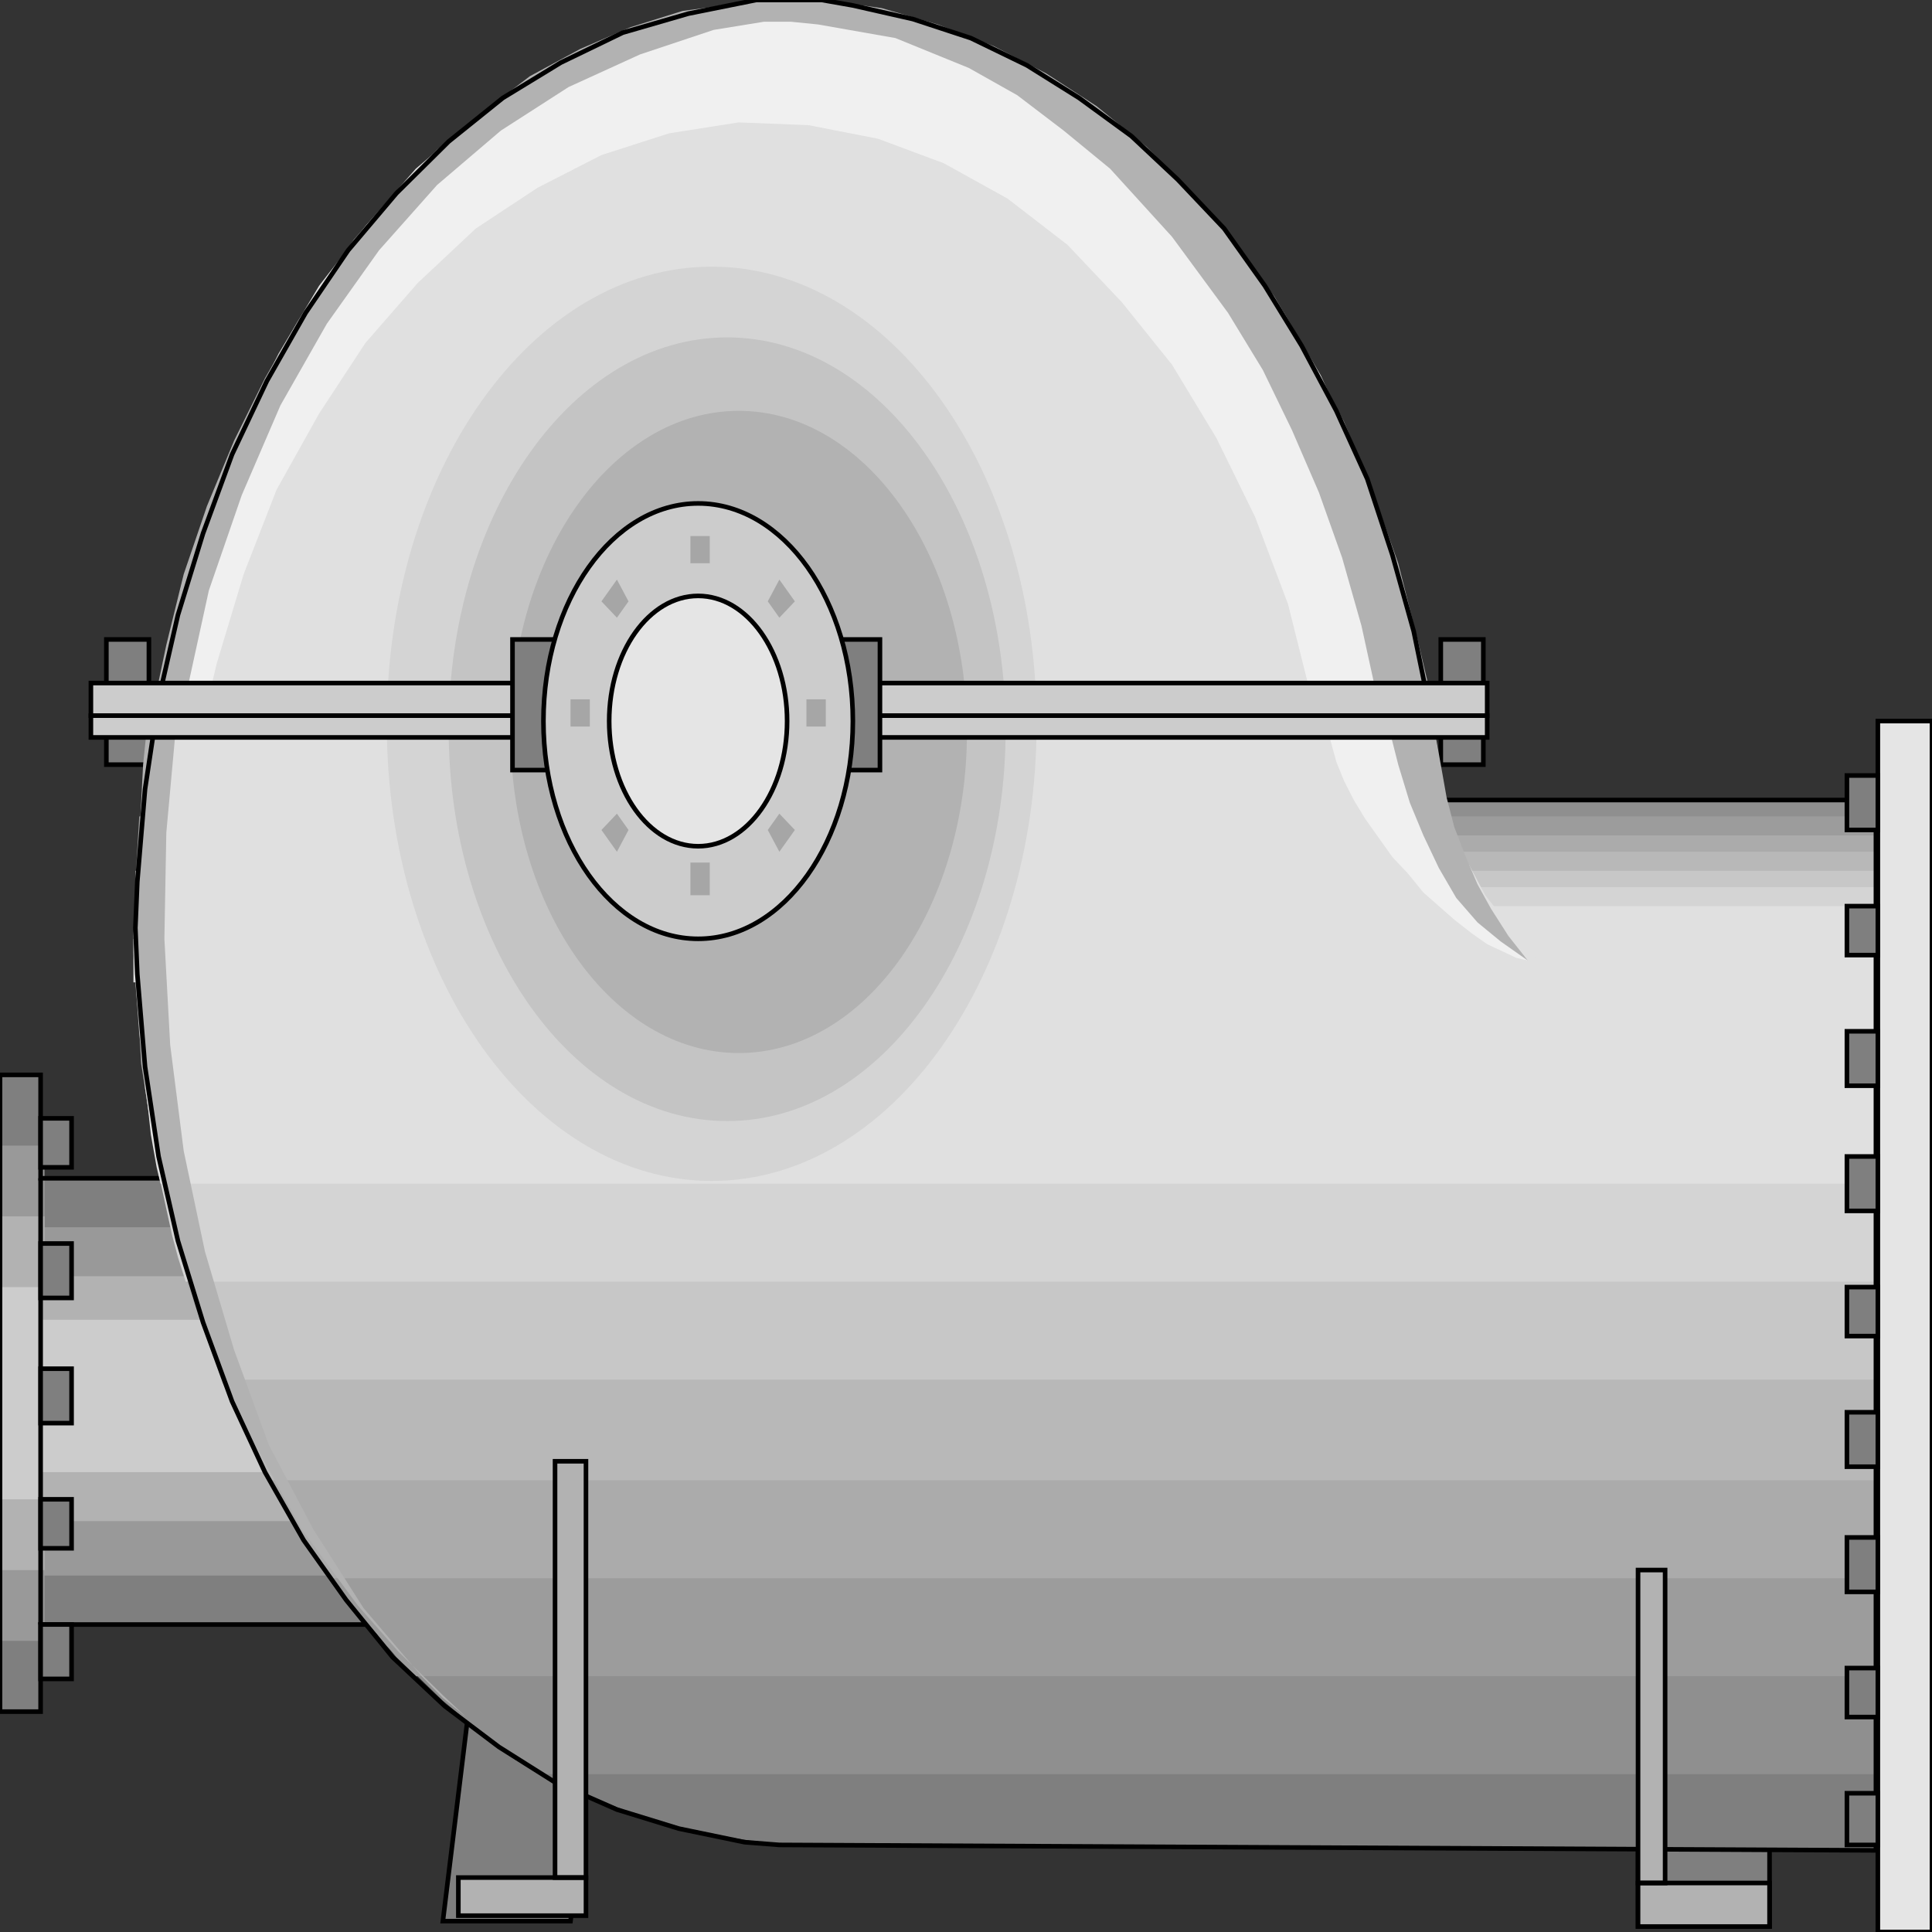 <svg width="150" height="150" viewBox="0 0 150 150" fill="none" xmlns="http://www.w3.org/2000/svg">
<rect x="0" y="0" width="150" height="150" fill="#333333" stroke="none"/>
<g clip-path="url(#clip0_2109_233662)">
<path d="M111.862 49.648H115.166V59.367H111.862V49.648Z" fill="#7F7F7F" stroke="black" stroke-width="0.356"/>
<path d="M8.258 49.648H11.561V59.367H8.258V49.648Z" fill="#7F7F7F" stroke="black" stroke-width="0.356"/>
<path d="M137.387 141.547H127.177V149.575H137.387V141.547Z" fill="#7F7F7F" stroke="black" stroke-width="0.356"/>
<path d="M36.787 129.508H46.697L44.295 149.156H34.385L36.787 129.508Z" fill="#7F7F7F" stroke="black" stroke-width="0.356"/>
<path d="M40.691 91.481V126.129H3.153V132.89H0V83.453H3.153V91.481H40.691Z" fill="#7F7F7F"/>
<path d="M40.991 95.283V96.974V98.664V100.354V122.326H3.453V126.551V127.396H2.853H0.45H0V124.861V91.481V88.945H0.45H3.453V95.283H40.991Z" fill="#999999"/>
<path d="M40.991 99.085V99.93V101.198V102.466V118.099H3.453V121.48V121.902H2.853H0.45H0V120.212V96.128V94.438H0.45H3.453V99.085H40.991Z" fill="#B2B2B2"/>
<path d="M40.691 102.465V114.296H3.153V116.409H0V99.93H3.153V102.465H40.691Z" fill="#CCCCCC"/>
<path d="M40.691 91.481V126.129H3.153V132.89H0V83.453H3.153V91.481H40.691Z" stroke="black" stroke-width="0.356"/>
<path d="M3.153 126.124V91.477" stroke="black" stroke-width="0.356"/>
<path d="M3.153 126.125H5.556V130.35H3.153V126.125Z" fill="#7F7F7F" stroke="black" stroke-width="0.356"/>
<path d="M3.153 116.406H5.556V120.209H3.153V116.406Z" fill="#7F7F7F" stroke="black" stroke-width="0.356"/>
<path d="M3.153 106.266H5.556V110.491H3.153V106.266Z" fill="#7F7F7F" stroke="black" stroke-width="0.356"/>
<path d="M3.153 96.547H5.556V100.772H3.153V96.547Z" fill="#7F7F7F" stroke="black" stroke-width="0.356"/>
<path d="M3.153 86.828H5.556V90.631H3.153V86.828Z" fill="#7F7F7F" stroke="black" stroke-width="0.356"/>
<path d="M112.012 60.633V62.112H145.646V143.661L60.511 143.238L54.805 142.393L49.4 140.915L44.144 138.802L39.189 135.633L34.385 132.041L30.03 127.816L26.126 122.957L22.373 117.464L19.22 111.548L16.517 105.21L14.264 98.45L12.463 91.478L11.261 84.084L10.511 76.478V72.464L10.811 64.647L11.111 60.633H112.012Z" fill="#7F7F7F"/>
<path d="M112.012 62.109H145.645V137.743H142.492H42.192L38.138 135.208L34.384 132.039L30.931 128.659L27.627 125.067L23.273 118.94L19.519 112.18L16.516 104.997L14.714 99.926L12.762 91.898L11.862 86.194L10.961 77.532V74.363L10.81 71.405V68.447L10.961 65.278L11.111 62.109H14.264H112.012Z" fill="#8F8F8F"/>
<path d="M10.811 63.383L10.511 68.453V70.777V73.101L10.961 80.284L11.862 87.467L13.213 94.228L15.015 100.988L17.267 107.326L20.12 113.242L23.273 118.946L26.877 124.017L30.781 128.665L32.282 130.143H35.736H142.192H145.646V63.383H141.442H137.237H133.033H10.811Z" fill="#9C9C9C"/>
<path d="M10.811 64.859L10.511 70.775L10.36 72.676L10.511 74.578L10.961 82.606L11.862 88.31L13.063 94.014L14.565 99.719L16.517 105L18.619 110.282L21.021 115.141L23.724 119.578L24.625 121.057L25.526 122.535H29.279H141.892H145.646V64.859H141.441H137.237H133.033H10.811Z" fill="#ABABAB"/>
<path d="M10.811 66.125L10.511 70.773L10.36 72.463V73.942L10.811 80.28L11.712 86.829L12.913 93.167L14.715 99.505L16.667 105.421L18.919 111.125L20.12 113.66L20.721 114.928H24.625H141.742H145.646V66.125H141.441H137.237H133.033H10.811Z" fill="#B8B8B8"/>
<path d="M10.511 67.609L10.661 75.426L11.261 83.032L12.463 90.215L14.114 97.398L16.367 104.792L17.267 107.116H21.322H141.742H145.646V67.609H141.442H137.237H133.033H14.715H10.511Z" fill="#C7C7C7"/>
<path d="M10.511 68.875L10.661 76.692L11.261 84.509L12.162 90.424L13.364 95.917L13.814 97.607L14.415 99.509H18.469H141.592H145.646V68.875H141.442H137.237H133.033H14.715H10.511Z" fill="#D4D4D4"/>
<path d="M10.511 70.352V71.619V72.887V74.366L10.961 81.126L11.712 88.098L12.162 90.633L12.463 91.901H16.517H141.592H145.646V70.352H141.442H137.237H133.033H10.511Z" fill="#E0E0E0"/>
<path d="M10.36 76.271V75.848V75.426V75.003V74.581V74.158V73.313V72.891H145.796V76.271H10.36Z" fill="#E0E0E0"/>
<path d="M119.67 74.789H10.511L10.661 67.183L11.412 59.578L12.613 52.606L14.264 45.634L16.367 39.296L18.769 33.169L21.622 27.465L24.775 22.183L28.379 17.535L32.282 13.099L36.487 9.507L40.991 6.338L45.646 3.803L50.601 1.69L55.856 0.423L58.559 0H61.412H63.814L68.469 0.845L73.123 2.113L77.478 3.803L81.832 6.127L85.886 8.873L89.64 12.042L93.243 15.845L96.697 19.859L99.7 24.296L102.553 29.155L104.955 34.437L107.207 40.141L109.009 46.056L110.511 52.183L111.562 58.732L112.613 64.437L115.316 69.507L118.469 73.521L119.069 74.155L119.67 74.789Z" fill="#E0E0E0"/>
<path d="M11.412 56.406H11.712H12.012H12.312H13.664L12.913 64.646L12.763 72.885L13.213 81.125L14.264 89.364L15.916 97.181L18.168 104.787L20.871 112.181L24.325 118.73L28.229 124.857L32.733 130.139L34.385 131.829L36.186 133.308L34.385 131.618L30.931 128.237L27.778 124.646L23.424 118.73L19.82 112.181L16.667 105.42L14.264 98.026L12.463 90.209L11.261 82.181L10.661 73.73L10.511 70.772L10.661 68.026L11.111 59.364L11.412 56.406Z" fill="#B2B2B2"/>
<path d="M15.015 55.775H11.712L12.913 50.07L14.264 44.578L16.066 39.296L18.168 34.225L20.571 29.366L23.123 24.93L27.478 18.591L30.631 15L33.934 11.62L37.538 8.662L41.141 5.915L45.045 3.803L48.949 2.113L53.003 0.845L59.46 0H61.712H63.964L68.469 0.634L72.823 1.901L77.177 3.592L81.231 5.704L85.135 8.239L89.039 11.409L92.493 15L95.796 18.803L98.949 23.028L101.802 27.887L104.355 32.746L106.607 38.239L108.559 43.732L110.06 49.648L110.811 52.817L111.412 55.775H103.304L101.352 48.169L98.949 41.197L95.946 34.648L92.493 28.521L88.439 23.239L84.084 18.591L79.279 14.578L74.174 11.62L68.769 9.296L63.213 8.239L57.358 8.028L51.652 8.873L46.246 10.775L40.991 13.521L36.186 17.113L31.682 21.549L27.628 26.831L23.874 32.535L20.571 38.873L17.868 45.845L15.616 53.239L15.015 55.775Z" fill="#B2B2B2"/>
<path d="M16.216 54.082H14.414L16.216 45.842L18.768 38.448L21.771 31.476L25.375 25.138L29.429 19.434L33.934 14.364L38.889 10.138L44.144 6.758L49.699 4.223L55.405 2.321L59.309 1.688H61.411L63.513 1.899L69.519 2.955L75.225 5.279L78.979 7.392L82.582 10.138L86.186 13.096L90.991 18.378L95.345 24.293L98.048 28.73L100.3 33.378L102.402 38.237L104.204 43.307L105.705 48.589L106.306 51.335L106.907 54.082H101.801L100 46.899L97.447 40.138L94.444 34.011L90.991 28.307L87.087 23.448L82.882 19.011L78.228 15.42L73.273 12.673L68.168 10.772L62.762 9.716L57.357 9.504L51.952 10.35L46.696 12.04L41.741 14.575L36.937 17.744L32.432 21.969L28.378 26.617L24.774 32.11L21.471 38.026L18.919 44.575L16.817 51.547L16.216 54.082Z" fill="#F0F0F0"/>
<path d="M55.255 91.689C69.187 91.689 80.481 75.798 80.481 56.196C80.481 36.594 69.187 20.703 55.255 20.703C41.324 20.703 30.03 36.594 30.03 56.196C30.03 75.798 41.324 91.689 55.255 91.689Z" fill="#D4D4D4"/>
<path d="M56.457 87.04C68.398 87.04 78.078 73.42 78.078 56.618C78.078 39.816 68.398 26.195 56.457 26.195C44.515 26.195 34.835 39.816 34.835 56.618C34.835 73.42 44.515 87.04 56.457 87.04Z" fill="#C4C4C4"/>
<path d="M57.357 81.758C67.143 81.758 75.075 70.596 75.075 56.828C75.075 43.06 67.143 31.898 57.357 31.898C47.572 31.898 39.64 43.06 39.64 56.828C39.64 70.596 47.572 81.758 57.357 81.758Z" fill="#B2B2B2"/>
<path d="M150 55.984H145.796V149.998H150V55.984Z" fill="#E5E5E5" stroke="black" stroke-width="0.356"/>
<path d="M112.012 62.113L111.111 55.563L109.76 49.014L108.108 43.099L106.156 37.183L103.754 31.901L101.051 26.831L98.198 22.183L95.045 17.747L91.442 13.944L87.838 10.563L83.784 7.606L79.73 5.07L75.376 2.958L70.871 1.479L66.216 0.423L63.814 0H61.412H58.709L53.454 1.056L48.349 2.535L43.544 4.859L39.039 7.606L34.835 10.986L30.781 15L27.027 19.437L23.724 24.296L20.721 29.578L18.018 35.282L15.766 41.408L13.814 47.746L12.312 54.296L11.261 61.268L10.661 68.451L10.511 72.042L10.661 75.634L11.261 82.817L12.312 89.789L13.814 96.338L15.766 102.676L18.018 108.803L20.571 114.296L23.574 119.577L26.877 124.225L30.481 128.662L34.535 132.465L38.739 135.634L43.093 138.38L47.898 140.493L52.703 141.972L57.808 143.028L60.511 143.239L145.646 143.662V62.113H112.012Z" stroke="black" stroke-width="0.356"/>
<path d="M103.003 56.406L103.754 59.153L104.354 60.632L105.105 62.111L106.006 63.589L107.057 65.068L108.108 66.547L109.309 67.815L110.51 69.294L111.712 70.35L112.913 71.406L114.264 72.463L115.465 73.308L117.718 74.364L118.619 74.575L116.817 72.885L115.165 71.195L113.814 69.082L112.462 66.758L111.411 64.434L110.51 61.688L109.76 59.153L109.159 56.406H103.003Z" fill="#F0F0F0"/>
<path d="M111.411 56.829L111.862 59.364L112.312 61.899L112.913 64.223L113.814 66.547L114.715 68.66L115.766 70.561L117.117 72.674L118.618 74.575L116.516 73.096L114.715 71.618L113.063 69.716L111.712 67.392L110.51 64.857L109.459 62.322L108.558 59.364L107.808 56.406L109.459 56.617L111.411 56.829Z" fill="#B2B2B2"/>
<path d="M7.057 53.031H115.465V55.566H7.057V53.031Z" fill="#CCCCCC" stroke="black" stroke-width="0.356"/>
<path d="M7.057 57.253H115.465V55.562H7.057V57.253Z" fill="#CCCCCC" stroke="black" stroke-width="0.356"/>
<path d="M145.796 60.211H143.394V64.436H145.796V60.211Z" fill="#7F7F7F" stroke="black" stroke-width="0.356"/>
<path d="M145.796 70.352H143.394V74.154H145.796V70.352Z" fill="#7F7F7F" stroke="black" stroke-width="0.356"/>
<path d="M145.796 80.07H143.394V84.296H145.796V80.07Z" fill="#7F7F7F" stroke="black" stroke-width="0.356"/>
<path d="M145.796 89.789H143.394V94.014H145.796V89.789Z" fill="#7F7F7F" stroke="black" stroke-width="0.356"/>
<path d="M145.796 99.93H143.394V103.733H145.796V99.93Z" fill="#7F7F7F" stroke="black" stroke-width="0.356"/>
<path d="M145.796 109.648H143.394V113.874H145.796V109.648Z" fill="#7F7F7F" stroke="black" stroke-width="0.356"/>
<path d="M145.796 119.367H143.394V123.593H145.796V119.367Z" fill="#7F7F7F" stroke="black" stroke-width="0.356"/>
<path d="M145.796 129.508H143.394V133.311H145.796V129.508Z" fill="#7F7F7F" stroke="black" stroke-width="0.356"/>
<path d="M145.796 139.227H143.394V143.241H145.796V139.227Z" fill="#7F7F7F" stroke="black" stroke-width="0.356"/>
<path d="M137.387 146.195H127.177V149.576H137.387V146.195Z" fill="#B2B2B2"/>
<path d="M129.279 121.898H127.177V146.194H129.279V121.898Z" fill="#B2B2B2"/>
<path d="M43.093 113.453H45.495V145.777H43.093V113.453Z" fill="#B2B2B2"/>
<path d="M35.586 145.773H45.496V148.731H35.586V145.773Z" fill="#B2B2B2" stroke="black" stroke-width="0.356"/>
<path d="M137.387 146.195H127.177V149.576H137.387V146.195Z" stroke="black" stroke-width="0.356"/>
<path d="M129.279 121.898H127.177V146.194H129.279V121.898Z" stroke="black" stroke-width="0.356"/>
<path d="M43.093 113.453H45.495V145.777H43.093V113.453Z" stroke="black" stroke-width="0.356"/>
<path d="M39.79 49.648H68.319V59.789H39.79V49.648Z" fill="#7F7F7F" stroke="black" stroke-width="0.356"/>
<path d="M54.204 72.889C60.838 72.889 66.216 65.322 66.216 55.987C66.216 46.653 60.838 39.086 54.204 39.086C47.57 39.086 42.192 46.653 42.192 55.987C42.192 65.322 47.57 72.889 54.204 72.889Z" fill="#CCCCCC"/>
<path d="M54.204 72.889C60.838 72.889 66.216 65.322 66.216 55.987C66.216 46.653 60.838 39.086 54.204 39.086C47.57 39.086 42.192 46.653 42.192 55.987C42.192 65.322 47.57 72.889 54.204 72.889Z" stroke="black" stroke-width="0.356"/>
<path d="M54.204 65.702C58.018 65.702 61.111 61.351 61.111 55.984C61.111 50.617 58.018 46.266 54.204 46.266C50.389 46.266 47.297 50.617 47.297 55.984C47.297 61.351 50.389 65.702 54.204 65.702Z" fill="#E5E5E5"/>
<path d="M54.204 65.702C58.018 65.702 61.111 61.351 61.111 55.984C61.111 50.617 58.018 46.266 54.204 46.266C50.389 46.266 47.297 50.617 47.297 55.984C47.297 61.351 50.389 65.702 54.204 65.702Z" stroke="black" stroke-width="0.356"/>
<path d="M53.603 69.504V66.969H55.105V69.504H53.603Z" fill="#A6A6A6"/>
<path d="M60.51 66.13L59.609 64.439L60.51 63.172L61.712 64.439L60.51 66.13Z" fill="#A6A6A6"/>
<path d="M64.114 56.41H62.612V54.297H64.114V56.41Z" fill="#A6A6A6"/>
<path d="M61.712 46.69L60.51 47.958L59.609 46.69L60.51 45L61.712 46.69Z" fill="#A6A6A6"/>
<path d="M55.105 41.617V43.73H53.603V41.617H55.105Z" fill="#A6A6A6"/>
<path d="M47.898 45L48.798 46.69L47.898 47.958L46.696 46.69L47.898 45Z" fill="#A6A6A6"/>
<path d="M44.294 54.297H45.795V56.41H44.294V54.297Z" fill="#A6A6A6"/>
<path d="M46.696 64.439L47.898 63.172L48.798 64.439L47.898 66.13L46.696 64.439Z" fill="#A6A6A6"/>
</g>
<defs>
<clipPath id="clip0_2109_233662">
<rect width="150" height="150" fill="white"/>
</clipPath>
</defs>
</svg>
